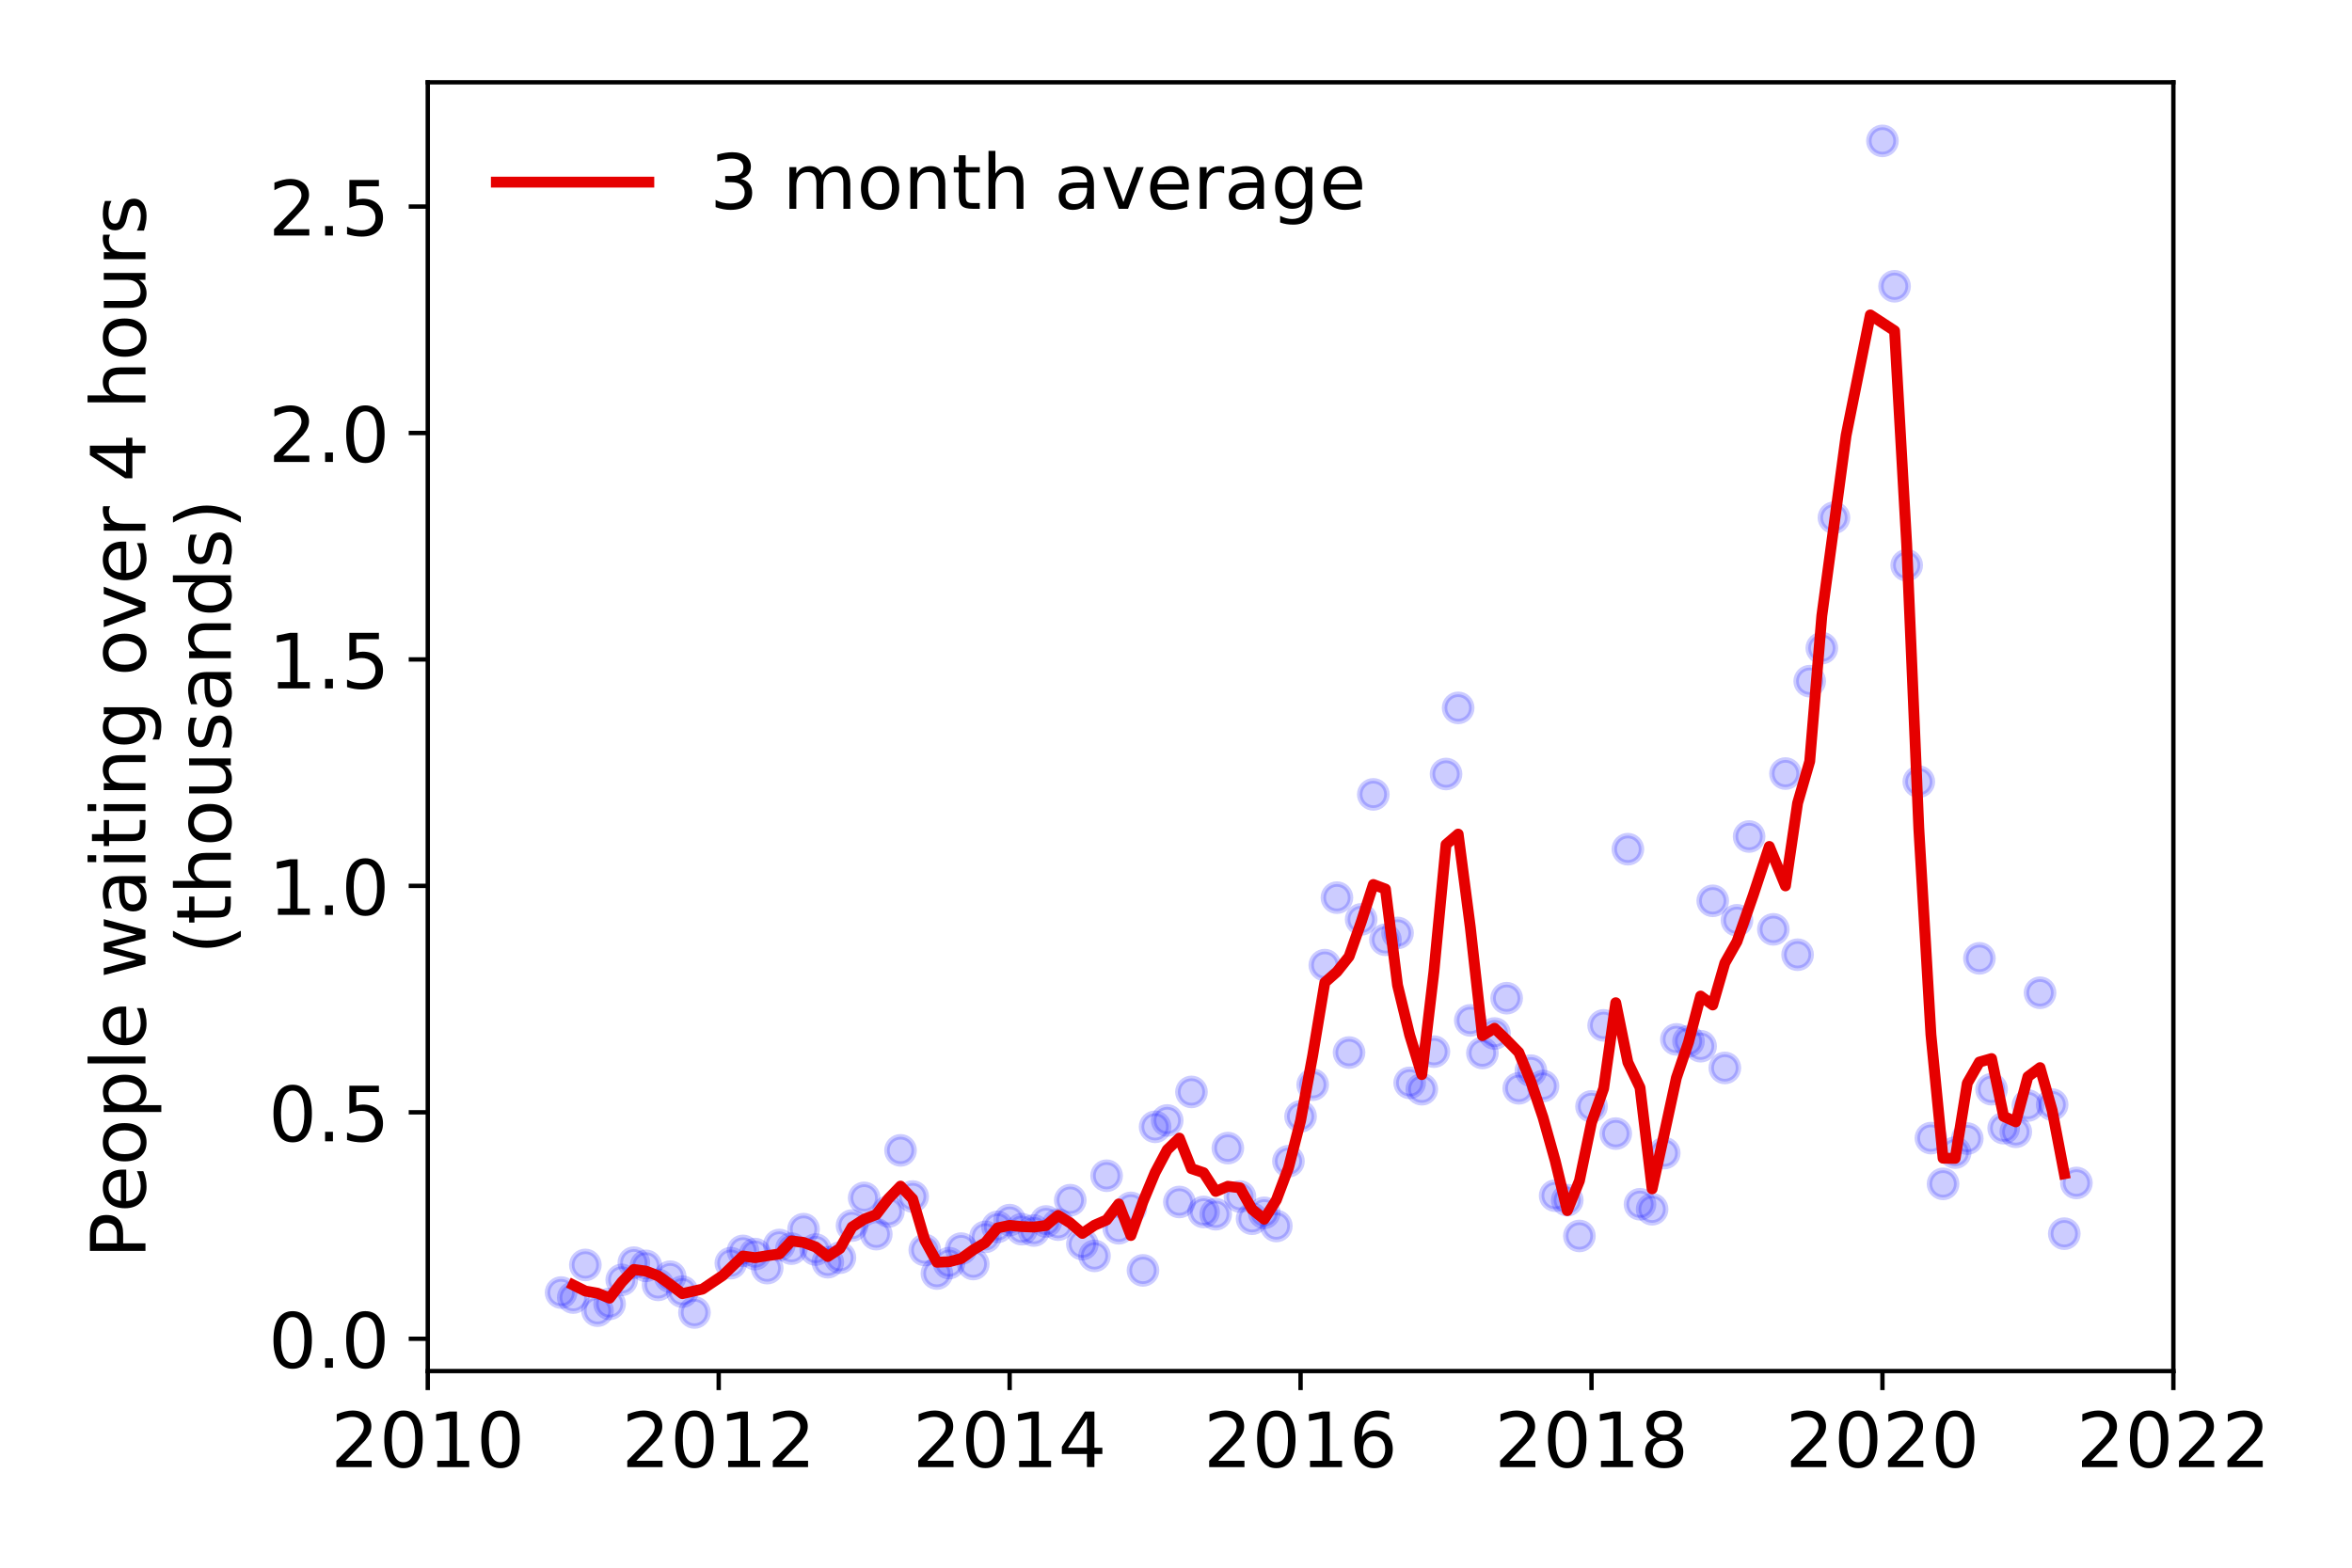 <?xml version="1.0" encoding="utf-8" standalone="no"?>
<!DOCTYPE svg PUBLIC "-//W3C//DTD SVG 1.1//EN"
  "http://www.w3.org/Graphics/SVG/1.1/DTD/svg11.dtd">
<!-- Created with matplotlib (https://matplotlib.org/) -->
<svg height="288pt" version="1.1" viewBox="0 0 432 288" width="432pt" xmlns="http://www.w3.org/2000/svg" xmlns:xlink="http://www.w3.org/1999/xlink">
 <defs>
  <style type="text/css">
*{stroke-linecap:butt;stroke-linejoin:round;}
  </style>
 </defs>
 <g id="figure_1">
  <g id="patch_1">
   <path d="M 0 288 
L 432 288 
L 432 0 
L 0 0 
z
" style="fill:#ffffff;"/>
  </g>
  <g id="axes_1">
   <g id="patch_2">
    <path d="M 78.57 251.88 
L 399.192 251.88 
L 399.192 15.12 
L 78.57 15.12 
z
" style="fill:#ffffff;"/>
   </g>
   <g id="matplotlib.axis_1">
    <g id="xtick_1">
     <g id="line2d_1">
      <defs>
       <path d="M 0 0 
L 0 3.5 
" id="m4fd2f12ed4" style="stroke:#000000;stroke-width:0.8;"/>
      </defs>
      <g>
       <use style="stroke:#000000;stroke-width:0.8;" x="78.57" xlink:href="#m4fd2f12ed4" y="251.88"/>
      </g>
     </g>
     <g id="text_1">
      <!-- 2010 -->
      <defs>
       <path d="M 19.188 8.297 
L 53.609 8.297 
L 53.609 0 
L 7.328 0 
L 7.328 8.297 
Q 12.938 14.109 22.625 23.891 
Q 32.328 33.688 34.812 36.531 
Q 39.547 41.844 41.422 45.531 
Q 43.312 49.219 43.312 52.781 
Q 43.312 58.594 39.234 62.25 
Q 35.156 65.922 28.609 65.922 
Q 23.969 65.922 18.812 64.312 
Q 13.672 62.703 7.812 59.422 
L 7.812 69.391 
Q 13.766 71.781 18.938 73 
Q 24.125 74.219 28.422 74.219 
Q 39.75 74.219 46.484 68.547 
Q 53.219 62.891 53.219 53.422 
Q 53.219 48.922 51.531 44.891 
Q 49.859 40.875 45.406 35.406 
Q 44.188 33.984 37.641 27.219 
Q 31.109 20.453 19.188 8.297 
z
" id="DejaVuSans-50"/>
       <path d="M 31.781 66.406 
Q 24.172 66.406 20.328 58.906 
Q 16.5 51.422 16.5 36.375 
Q 16.5 21.391 20.328 13.891 
Q 24.172 6.391 31.781 6.391 
Q 39.453 6.391 43.281 13.891 
Q 47.125 21.391 47.125 36.375 
Q 47.125 51.422 43.281 58.906 
Q 39.453 66.406 31.781 66.406 
z
M 31.781 74.219 
Q 44.047 74.219 50.516 64.516 
Q 56.984 54.828 56.984 36.375 
Q 56.984 17.969 50.516 8.266 
Q 44.047 -1.422 31.781 -1.422 
Q 19.531 -1.422 13.062 8.266 
Q 6.594 17.969 6.594 36.375 
Q 6.594 54.828 13.062 64.516 
Q 19.531 74.219 31.781 74.219 
z
" id="DejaVuSans-48"/>
       <path d="M 12.406 8.297 
L 28.516 8.297 
L 28.516 63.922 
L 10.984 60.406 
L 10.984 69.391 
L 28.422 72.906 
L 38.281 72.906 
L 38.281 8.297 
L 54.391 8.297 
L 54.391 0 
L 12.406 0 
z
" id="DejaVuSans-49"/>
      </defs>
      <g transform="translate(60.755 269.518)scale(0.14 -0.14)">
       <use xlink:href="#DejaVuSans-50"/>
       <use x="63.623" xlink:href="#DejaVuSans-48"/>
       <use x="127.246" xlink:href="#DejaVuSans-49"/>
       <use x="190.869" xlink:href="#DejaVuSans-48"/>
      </g>
     </g>
    </g>
    <g id="xtick_2">
     <g id="line2d_2">
      <g>
       <use style="stroke:#000000;stroke-width:0.8;" x="132.007" xlink:href="#m4fd2f12ed4" y="251.88"/>
      </g>
     </g>
     <g id="text_2">
      <!-- 2012 -->
      <g transform="translate(114.192 269.518)scale(0.14 -0.14)">
       <use xlink:href="#DejaVuSans-50"/>
       <use x="63.623" xlink:href="#DejaVuSans-48"/>
       <use x="127.246" xlink:href="#DejaVuSans-49"/>
       <use x="190.869" xlink:href="#DejaVuSans-50"/>
      </g>
     </g>
    </g>
    <g id="xtick_3">
     <g id="line2d_3">
      <g>
       <use style="stroke:#000000;stroke-width:0.8;" x="185.444" xlink:href="#m4fd2f12ed4" y="251.88"/>
      </g>
     </g>
     <g id="text_3">
      <!-- 2014 -->
      <defs>
       <path d="M 37.797 64.312 
L 12.891 25.391 
L 37.797 25.391 
z
M 35.203 72.906 
L 47.609 72.906 
L 47.609 25.391 
L 58.016 25.391 
L 58.016 17.188 
L 47.609 17.188 
L 47.609 0 
L 37.797 0 
L 37.797 17.188 
L 4.891 17.188 
L 4.891 26.703 
z
" id="DejaVuSans-52"/>
      </defs>
      <g transform="translate(167.629 269.518)scale(0.14 -0.14)">
       <use xlink:href="#DejaVuSans-50"/>
       <use x="63.623" xlink:href="#DejaVuSans-48"/>
       <use x="127.246" xlink:href="#DejaVuSans-49"/>
       <use x="190.869" xlink:href="#DejaVuSans-52"/>
      </g>
     </g>
    </g>
    <g id="xtick_4">
     <g id="line2d_4">
      <g>
       <use style="stroke:#000000;stroke-width:0.8;" x="238.881" xlink:href="#m4fd2f12ed4" y="251.88"/>
      </g>
     </g>
     <g id="text_4">
      <!-- 2016 -->
      <defs>
       <path d="M 33.016 40.375 
Q 26.375 40.375 22.484 35.828 
Q 18.609 31.297 18.609 23.391 
Q 18.609 15.531 22.484 10.953 
Q 26.375 6.391 33.016 6.391 
Q 39.656 6.391 43.531 10.953 
Q 47.406 15.531 47.406 23.391 
Q 47.406 31.297 43.531 35.828 
Q 39.656 40.375 33.016 40.375 
z
M 52.594 71.297 
L 52.594 62.312 
Q 48.875 64.062 45.094 64.984 
Q 41.312 65.922 37.594 65.922 
Q 27.828 65.922 22.672 59.328 
Q 17.531 52.734 16.797 39.406 
Q 19.672 43.656 24.016 45.922 
Q 28.375 48.188 33.594 48.188 
Q 44.578 48.188 50.953 41.516 
Q 57.328 34.859 57.328 23.391 
Q 57.328 12.156 50.688 5.359 
Q 44.047 -1.422 33.016 -1.422 
Q 20.359 -1.422 13.672 8.266 
Q 6.984 17.969 6.984 36.375 
Q 6.984 53.656 15.188 63.938 
Q 23.391 74.219 37.203 74.219 
Q 40.922 74.219 44.703 73.484 
Q 48.484 72.75 52.594 71.297 
z
" id="DejaVuSans-54"/>
      </defs>
      <g transform="translate(221.066 269.518)scale(0.14 -0.14)">
       <use xlink:href="#DejaVuSans-50"/>
       <use x="63.623" xlink:href="#DejaVuSans-48"/>
       <use x="127.246" xlink:href="#DejaVuSans-49"/>
       <use x="190.869" xlink:href="#DejaVuSans-54"/>
      </g>
     </g>
    </g>
    <g id="xtick_5">
     <g id="line2d_5">
      <g>
       <use style="stroke:#000000;stroke-width:0.8;" x="292.318" xlink:href="#m4fd2f12ed4" y="251.88"/>
      </g>
     </g>
     <g id="text_5">
      <!-- 2018 -->
      <defs>
       <path d="M 31.781 34.625 
Q 24.75 34.625 20.719 30.859 
Q 16.703 27.094 16.703 20.516 
Q 16.703 13.922 20.719 10.156 
Q 24.75 6.391 31.781 6.391 
Q 38.812 6.391 42.859 10.172 
Q 46.922 13.969 46.922 20.516 
Q 46.922 27.094 42.891 30.859 
Q 38.875 34.625 31.781 34.625 
z
M 21.922 38.812 
Q 15.578 40.375 12.031 44.719 
Q 8.5 49.078 8.5 55.328 
Q 8.5 64.062 14.719 69.141 
Q 20.953 74.219 31.781 74.219 
Q 42.672 74.219 48.875 69.141 
Q 55.078 64.062 55.078 55.328 
Q 55.078 49.078 51.531 44.719 
Q 48 40.375 41.703 38.812 
Q 48.828 37.156 52.797 32.312 
Q 56.781 27.484 56.781 20.516 
Q 56.781 9.906 50.312 4.234 
Q 43.844 -1.422 31.781 -1.422 
Q 19.734 -1.422 13.25 4.234 
Q 6.781 9.906 6.781 20.516 
Q 6.781 27.484 10.781 32.312 
Q 14.797 37.156 21.922 38.812 
z
M 18.312 54.391 
Q 18.312 48.734 21.844 45.562 
Q 25.391 42.391 31.781 42.391 
Q 38.141 42.391 41.719 45.562 
Q 45.312 48.734 45.312 54.391 
Q 45.312 60.062 41.719 63.234 
Q 38.141 66.406 31.781 66.406 
Q 25.391 66.406 21.844 63.234 
Q 18.312 60.062 18.312 54.391 
z
" id="DejaVuSans-56"/>
      </defs>
      <g transform="translate(274.503 269.518)scale(0.14 -0.14)">
       <use xlink:href="#DejaVuSans-50"/>
       <use x="63.623" xlink:href="#DejaVuSans-48"/>
       <use x="127.246" xlink:href="#DejaVuSans-49"/>
       <use x="190.869" xlink:href="#DejaVuSans-56"/>
      </g>
     </g>
    </g>
    <g id="xtick_6">
     <g id="line2d_6">
      <g>
       <use style="stroke:#000000;stroke-width:0.8;" x="345.755" xlink:href="#m4fd2f12ed4" y="251.88"/>
      </g>
     </g>
     <g id="text_6">
      <!-- 2020 -->
      <g transform="translate(327.94 269.518)scale(0.14 -0.14)">
       <use xlink:href="#DejaVuSans-50"/>
       <use x="63.623" xlink:href="#DejaVuSans-48"/>
       <use x="127.246" xlink:href="#DejaVuSans-50"/>
       <use x="190.869" xlink:href="#DejaVuSans-48"/>
      </g>
     </g>
    </g>
    <g id="xtick_7">
     <g id="line2d_7">
      <g>
       <use style="stroke:#000000;stroke-width:0.8;" x="399.192" xlink:href="#m4fd2f12ed4" y="251.88"/>
      </g>
     </g>
     <g id="text_7">
      <!-- 2022 -->
      <g transform="translate(381.377 269.518)scale(0.14 -0.14)">
       <use xlink:href="#DejaVuSans-50"/>
       <use x="63.623" xlink:href="#DejaVuSans-48"/>
       <use x="127.246" xlink:href="#DejaVuSans-50"/>
       <use x="190.869" xlink:href="#DejaVuSans-50"/>
      </g>
     </g>
    </g>
   </g>
   <g id="matplotlib.axis_2">
    <g id="ytick_1">
     <g id="line2d_8">
      <defs>
       <path d="M 0 0 
L -3.5 0 
" id="m2813969e38" style="stroke:#000000;stroke-width:0.8;"/>
      </defs>
      <g>
       <use style="stroke:#000000;stroke-width:0.8;" x="78.57" xlink:href="#m2813969e38" y="245.944"/>
      </g>
     </g>
     <g id="text_8">
      <!-- 0.0 -->
      <defs>
       <path d="M 10.688 12.406 
L 21 12.406 
L 21 0 
L 10.688 0 
z
" id="DejaVuSans-46"/>
      </defs>
      <g transform="translate(49.306 251.263)scale(0.14 -0.14)">
       <use xlink:href="#DejaVuSans-48"/>
       <use x="63.623" xlink:href="#DejaVuSans-46"/>
       <use x="95.41" xlink:href="#DejaVuSans-48"/>
      </g>
     </g>
    </g>
    <g id="ytick_2">
     <g id="line2d_9">
      <g>
       <use style="stroke:#000000;stroke-width:0.8;" x="78.57" xlink:href="#m2813969e38" y="204.344"/>
      </g>
     </g>
     <g id="text_9">
      <!-- 0.5 -->
      <defs>
       <path d="M 10.797 72.906 
L 49.516 72.906 
L 49.516 64.594 
L 19.828 64.594 
L 19.828 46.734 
Q 21.969 47.469 24.109 47.828 
Q 26.266 48.188 28.422 48.188 
Q 40.625 48.188 47.75 41.5 
Q 54.891 34.812 54.891 23.391 
Q 54.891 11.625 47.562 5.094 
Q 40.234 -1.422 26.906 -1.422 
Q 22.312 -1.422 17.547 -0.641 
Q 12.797 0.141 7.719 1.703 
L 7.719 11.625 
Q 12.109 9.234 16.797 8.062 
Q 21.484 6.891 26.703 6.891 
Q 35.156 6.891 40.078 11.328 
Q 45.016 15.766 45.016 23.391 
Q 45.016 31 40.078 35.438 
Q 35.156 39.891 26.703 39.891 
Q 22.75 39.891 18.812 39.016 
Q 14.891 38.141 10.797 36.281 
z
" id="DejaVuSans-53"/>
      </defs>
      <g transform="translate(49.306 209.663)scale(0.14 -0.14)">
       <use xlink:href="#DejaVuSans-48"/>
       <use x="63.623" xlink:href="#DejaVuSans-46"/>
       <use x="95.41" xlink:href="#DejaVuSans-53"/>
      </g>
     </g>
    </g>
    <g id="ytick_3">
     <g id="line2d_10">
      <g>
       <use style="stroke:#000000;stroke-width:0.8;" x="78.57" xlink:href="#m2813969e38" y="162.745"/>
      </g>
     </g>
     <g id="text_10">
      <!-- 1.0 -->
      <g transform="translate(49.306 168.063)scale(0.14 -0.14)">
       <use xlink:href="#DejaVuSans-49"/>
       <use x="63.623" xlink:href="#DejaVuSans-46"/>
       <use x="95.41" xlink:href="#DejaVuSans-48"/>
      </g>
     </g>
    </g>
    <g id="ytick_4">
     <g id="line2d_11">
      <g>
       <use style="stroke:#000000;stroke-width:0.8;" x="78.57" xlink:href="#m2813969e38" y="121.145"/>
      </g>
     </g>
     <g id="text_11">
      <!-- 1.5 -->
      <g transform="translate(49.306 126.464)scale(0.14 -0.14)">
       <use xlink:href="#DejaVuSans-49"/>
       <use x="63.623" xlink:href="#DejaVuSans-46"/>
       <use x="95.41" xlink:href="#DejaVuSans-53"/>
      </g>
     </g>
    </g>
    <g id="ytick_5">
     <g id="line2d_12">
      <g>
       <use style="stroke:#000000;stroke-width:0.8;" x="78.57" xlink:href="#m2813969e38" y="79.545"/>
      </g>
     </g>
     <g id="text_12">
      <!-- 2.0 -->
      <g transform="translate(49.306 84.864)scale(0.14 -0.14)">
       <use xlink:href="#DejaVuSans-50"/>
       <use x="63.623" xlink:href="#DejaVuSans-46"/>
       <use x="95.41" xlink:href="#DejaVuSans-48"/>
      </g>
     </g>
    </g>
    <g id="ytick_6">
     <g id="line2d_13">
      <g>
       <use style="stroke:#000000;stroke-width:0.8;" x="78.57" xlink:href="#m2813969e38" y="37.946"/>
      </g>
     </g>
     <g id="text_13">
      <!-- 2.5 -->
      <g transform="translate(49.306 43.265)scale(0.14 -0.14)">
       <use xlink:href="#DejaVuSans-50"/>
       <use x="63.623" xlink:href="#DejaVuSans-46"/>
       <use x="95.41" xlink:href="#DejaVuSans-53"/>
      </g>
     </g>
    </g>
    <g id="text_14">
     <!-- People waiting over 4 hours -->
     <defs>
      <path d="M 19.672 64.797 
L 19.672 37.406 
L 32.078 37.406 
Q 38.969 37.406 42.719 40.969 
Q 46.484 44.531 46.484 51.125 
Q 46.484 57.672 42.719 61.234 
Q 38.969 64.797 32.078 64.797 
z
M 9.812 72.906 
L 32.078 72.906 
Q 44.344 72.906 50.609 67.359 
Q 56.891 61.812 56.891 51.125 
Q 56.891 40.328 50.609 34.812 
Q 44.344 29.297 32.078 29.297 
L 19.672 29.297 
L 19.672 0 
L 9.812 0 
z
" id="DejaVuSans-80"/>
      <path d="M 56.203 29.594 
L 56.203 25.203 
L 14.891 25.203 
Q 15.484 15.922 20.484 11.062 
Q 25.484 6.203 34.422 6.203 
Q 39.594 6.203 44.453 7.469 
Q 49.312 8.734 54.109 11.281 
L 54.109 2.781 
Q 49.266 0.734 44.188 -0.344 
Q 39.109 -1.422 33.891 -1.422 
Q 20.797 -1.422 13.156 6.188 
Q 5.516 13.812 5.516 26.812 
Q 5.516 40.234 12.766 48.109 
Q 20.016 56 32.328 56 
Q 43.359 56 49.781 48.891 
Q 56.203 41.797 56.203 29.594 
z
M 47.219 32.234 
Q 47.125 39.594 43.094 43.984 
Q 39.062 48.391 32.422 48.391 
Q 24.906 48.391 20.391 44.141 
Q 15.875 39.891 15.188 32.172 
z
" id="DejaVuSans-101"/>
      <path d="M 30.609 48.391 
Q 23.391 48.391 19.188 42.75 
Q 14.984 37.109 14.984 27.297 
Q 14.984 17.484 19.156 11.844 
Q 23.344 6.203 30.609 6.203 
Q 37.797 6.203 41.984 11.859 
Q 46.188 17.531 46.188 27.297 
Q 46.188 37.016 41.984 42.703 
Q 37.797 48.391 30.609 48.391 
z
M 30.609 56 
Q 42.328 56 49.016 48.375 
Q 55.719 40.766 55.719 27.297 
Q 55.719 13.875 49.016 6.219 
Q 42.328 -1.422 30.609 -1.422 
Q 18.844 -1.422 12.172 6.219 
Q 5.516 13.875 5.516 27.297 
Q 5.516 40.766 12.172 48.375 
Q 18.844 56 30.609 56 
z
" id="DejaVuSans-111"/>
      <path d="M 18.109 8.203 
L 18.109 -20.797 
L 9.078 -20.797 
L 9.078 54.688 
L 18.109 54.688 
L 18.109 46.391 
Q 20.953 51.266 25.266 53.625 
Q 29.594 56 35.594 56 
Q 45.562 56 51.781 48.094 
Q 58.016 40.188 58.016 27.297 
Q 58.016 14.406 51.781 6.484 
Q 45.562 -1.422 35.594 -1.422 
Q 29.594 -1.422 25.266 0.953 
Q 20.953 3.328 18.109 8.203 
z
M 48.688 27.297 
Q 48.688 37.203 44.609 42.844 
Q 40.531 48.484 33.406 48.484 
Q 26.266 48.484 22.188 42.844 
Q 18.109 37.203 18.109 27.297 
Q 18.109 17.391 22.188 11.75 
Q 26.266 6.109 33.406 6.109 
Q 40.531 6.109 44.609 11.75 
Q 48.688 17.391 48.688 27.297 
z
" id="DejaVuSans-112"/>
      <path d="M 9.422 75.984 
L 18.406 75.984 
L 18.406 0 
L 9.422 0 
z
" id="DejaVuSans-108"/>
      <path id="DejaVuSans-32"/>
      <path d="M 4.203 54.688 
L 13.188 54.688 
L 24.422 12.016 
L 35.594 54.688 
L 46.188 54.688 
L 57.422 12.016 
L 68.609 54.688 
L 77.594 54.688 
L 63.281 0 
L 52.688 0 
L 40.922 44.828 
L 29.109 0 
L 18.5 0 
z
" id="DejaVuSans-119"/>
      <path d="M 34.281 27.484 
Q 23.391 27.484 19.188 25 
Q 14.984 22.516 14.984 16.5 
Q 14.984 11.719 18.141 8.906 
Q 21.297 6.109 26.703 6.109 
Q 34.188 6.109 38.703 11.406 
Q 43.219 16.703 43.219 25.484 
L 43.219 27.484 
z
M 52.203 31.203 
L 52.203 0 
L 43.219 0 
L 43.219 8.297 
Q 40.141 3.328 35.547 0.953 
Q 30.953 -1.422 24.312 -1.422 
Q 15.922 -1.422 10.953 3.297 
Q 6 8.016 6 15.922 
Q 6 25.141 12.172 29.828 
Q 18.359 34.516 30.609 34.516 
L 43.219 34.516 
L 43.219 35.406 
Q 43.219 41.609 39.141 45 
Q 35.062 48.391 27.688 48.391 
Q 23 48.391 18.547 47.266 
Q 14.109 46.141 10.016 43.891 
L 10.016 52.203 
Q 14.938 54.109 19.578 55.047 
Q 24.219 56 28.609 56 
Q 40.484 56 46.344 49.844 
Q 52.203 43.703 52.203 31.203 
z
" id="DejaVuSans-97"/>
      <path d="M 9.422 54.688 
L 18.406 54.688 
L 18.406 0 
L 9.422 0 
z
M 9.422 75.984 
L 18.406 75.984 
L 18.406 64.594 
L 9.422 64.594 
z
" id="DejaVuSans-105"/>
      <path d="M 18.312 70.219 
L 18.312 54.688 
L 36.812 54.688 
L 36.812 47.703 
L 18.312 47.703 
L 18.312 18.016 
Q 18.312 11.328 20.141 9.422 
Q 21.969 7.516 27.594 7.516 
L 36.812 7.516 
L 36.812 0 
L 27.594 0 
Q 17.188 0 13.234 3.875 
Q 9.281 7.766 9.281 18.016 
L 9.281 47.703 
L 2.688 47.703 
L 2.688 54.688 
L 9.281 54.688 
L 9.281 70.219 
z
" id="DejaVuSans-116"/>
      <path d="M 54.891 33.016 
L 54.891 0 
L 45.906 0 
L 45.906 32.719 
Q 45.906 40.484 42.875 44.328 
Q 39.844 48.188 33.797 48.188 
Q 26.516 48.188 22.312 43.547 
Q 18.109 38.922 18.109 30.906 
L 18.109 0 
L 9.078 0 
L 9.078 54.688 
L 18.109 54.688 
L 18.109 46.188 
Q 21.344 51.125 25.703 53.562 
Q 30.078 56 35.797 56 
Q 45.219 56 50.047 50.172 
Q 54.891 44.344 54.891 33.016 
z
" id="DejaVuSans-110"/>
      <path d="M 45.406 27.984 
Q 45.406 37.75 41.375 43.109 
Q 37.359 48.484 30.078 48.484 
Q 22.859 48.484 18.828 43.109 
Q 14.797 37.75 14.797 27.984 
Q 14.797 18.266 18.828 12.891 
Q 22.859 7.516 30.078 7.516 
Q 37.359 7.516 41.375 12.891 
Q 45.406 18.266 45.406 27.984 
z
M 54.391 6.781 
Q 54.391 -7.172 48.188 -13.984 
Q 42 -20.797 29.203 -20.797 
Q 24.469 -20.797 20.266 -20.094 
Q 16.062 -19.391 12.109 -17.922 
L 12.109 -9.188 
Q 16.062 -11.328 19.922 -12.344 
Q 23.781 -13.375 27.781 -13.375 
Q 36.625 -13.375 41.016 -8.766 
Q 45.406 -4.156 45.406 5.172 
L 45.406 9.625 
Q 42.625 4.781 38.281 2.391 
Q 33.938 0 27.875 0 
Q 17.828 0 11.672 7.656 
Q 5.516 15.328 5.516 27.984 
Q 5.516 40.672 11.672 48.328 
Q 17.828 56 27.875 56 
Q 33.938 56 38.281 53.609 
Q 42.625 51.219 45.406 46.391 
L 45.406 54.688 
L 54.391 54.688 
z
" id="DejaVuSans-103"/>
      <path d="M 2.984 54.688 
L 12.5 54.688 
L 29.594 8.797 
L 46.688 54.688 
L 56.203 54.688 
L 35.688 0 
L 23.484 0 
z
" id="DejaVuSans-118"/>
      <path d="M 41.109 46.297 
Q 39.594 47.172 37.812 47.578 
Q 36.031 48 33.891 48 
Q 26.266 48 22.188 43.047 
Q 18.109 38.094 18.109 28.812 
L 18.109 0 
L 9.078 0 
L 9.078 54.688 
L 18.109 54.688 
L 18.109 46.188 
Q 20.953 51.172 25.484 53.578 
Q 30.031 56 36.531 56 
Q 37.453 56 38.578 55.875 
Q 39.703 55.766 41.062 55.516 
z
" id="DejaVuSans-114"/>
      <path d="M 54.891 33.016 
L 54.891 0 
L 45.906 0 
L 45.906 32.719 
Q 45.906 40.484 42.875 44.328 
Q 39.844 48.188 33.797 48.188 
Q 26.516 48.188 22.312 43.547 
Q 18.109 38.922 18.109 30.906 
L 18.109 0 
L 9.078 0 
L 9.078 75.984 
L 18.109 75.984 
L 18.109 46.188 
Q 21.344 51.125 25.703 53.562 
Q 30.078 56 35.797 56 
Q 45.219 56 50.047 50.172 
Q 54.891 44.344 54.891 33.016 
z
" id="DejaVuSans-104"/>
      <path d="M 8.5 21.578 
L 8.5 54.688 
L 17.484 54.688 
L 17.484 21.922 
Q 17.484 14.156 20.5 10.266 
Q 23.531 6.391 29.594 6.391 
Q 36.859 6.391 41.078 11.031 
Q 45.312 15.672 45.312 23.688 
L 45.312 54.688 
L 54.297 54.688 
L 54.297 0 
L 45.312 0 
L 45.312 8.406 
Q 42.047 3.422 37.719 1 
Q 33.406 -1.422 27.688 -1.422 
Q 18.266 -1.422 13.375 4.438 
Q 8.5 10.297 8.5 21.578 
z
M 31.109 56 
z
" id="DejaVuSans-117"/>
      <path d="M 44.281 53.078 
L 44.281 44.578 
Q 40.484 46.531 36.375 47.5 
Q 32.281 48.484 27.875 48.484 
Q 21.188 48.484 17.844 46.438 
Q 14.5 44.391 14.5 40.281 
Q 14.5 37.156 16.891 35.375 
Q 19.281 33.594 26.516 31.984 
L 29.594 31.297 
Q 39.156 29.25 43.188 25.516 
Q 47.219 21.781 47.219 15.094 
Q 47.219 7.469 41.188 3.016 
Q 35.156 -1.422 24.609 -1.422 
Q 20.219 -1.422 15.453 -0.562 
Q 10.688 0.297 5.422 2 
L 5.422 11.281 
Q 10.406 8.688 15.234 7.391 
Q 20.062 6.109 24.812 6.109 
Q 31.156 6.109 34.562 8.281 
Q 37.984 10.453 37.984 14.406 
Q 37.984 18.062 35.516 20.016 
Q 33.062 21.969 24.703 23.781 
L 21.578 24.516 
Q 13.234 26.266 9.516 29.906 
Q 5.812 33.547 5.812 39.891 
Q 5.812 47.609 11.281 51.797 
Q 16.75 56 26.812 56 
Q 31.781 56 36.172 55.266 
Q 40.578 54.547 44.281 53.078 
z
" id="DejaVuSans-115"/>
     </defs>
     <g transform="translate(26.717 231.175)rotate(-90)scale(0.14 -0.14)">
      <use xlink:href="#DejaVuSans-80"/>
      <use x="60.256" xlink:href="#DejaVuSans-101"/>
      <use x="121.779" xlink:href="#DejaVuSans-111"/>
      <use x="182.961" xlink:href="#DejaVuSans-112"/>
      <use x="246.438" xlink:href="#DejaVuSans-108"/>
      <use x="274.221" xlink:href="#DejaVuSans-101"/>
      <use x="335.744" xlink:href="#DejaVuSans-32"/>
      <use x="367.531" xlink:href="#DejaVuSans-119"/>
      <use x="449.318" xlink:href="#DejaVuSans-97"/>
      <use x="510.598" xlink:href="#DejaVuSans-105"/>
      <use x="538.381" xlink:href="#DejaVuSans-116"/>
      <use x="577.59" xlink:href="#DejaVuSans-105"/>
      <use x="605.373" xlink:href="#DejaVuSans-110"/>
      <use x="668.752" xlink:href="#DejaVuSans-103"/>
      <use x="732.229" xlink:href="#DejaVuSans-32"/>
      <use x="764.016" xlink:href="#DejaVuSans-111"/>
      <use x="825.197" xlink:href="#DejaVuSans-118"/>
      <use x="884.377" xlink:href="#DejaVuSans-101"/>
      <use x="945.9" xlink:href="#DejaVuSans-114"/>
      <use x="987.014" xlink:href="#DejaVuSans-32"/>
      <use x="1018.801" xlink:href="#DejaVuSans-52"/>
      <use x="1082.424" xlink:href="#DejaVuSans-32"/>
      <use x="1114.211" xlink:href="#DejaVuSans-104"/>
      <use x="1177.59" xlink:href="#DejaVuSans-111"/>
      <use x="1238.771" xlink:href="#DejaVuSans-117"/>
      <use x="1302.15" xlink:href="#DejaVuSans-114"/>
      <use x="1343.264" xlink:href="#DejaVuSans-115"/>
     </g>
     <!-- (thousands) -->
     <defs>
      <path d="M 31 75.875 
Q 24.469 64.656 21.281 53.656 
Q 18.109 42.672 18.109 31.391 
Q 18.109 20.125 21.312 9.062 
Q 24.516 -2 31 -13.188 
L 23.188 -13.188 
Q 15.875 -1.703 12.234 9.375 
Q 8.594 20.453 8.594 31.391 
Q 8.594 42.281 12.203 53.312 
Q 15.828 64.359 23.188 75.875 
z
" id="DejaVuSans-40"/>
      <path d="M 45.406 46.391 
L 45.406 75.984 
L 54.391 75.984 
L 54.391 0 
L 45.406 0 
L 45.406 8.203 
Q 42.578 3.328 38.25 0.953 
Q 33.938 -1.422 27.875 -1.422 
Q 17.969 -1.422 11.734 6.484 
Q 5.516 14.406 5.516 27.297 
Q 5.516 40.188 11.734 48.094 
Q 17.969 56 27.875 56 
Q 33.938 56 38.25 53.625 
Q 42.578 51.266 45.406 46.391 
z
M 14.797 27.297 
Q 14.797 17.391 18.875 11.75 
Q 22.953 6.109 30.078 6.109 
Q 37.203 6.109 41.297 11.75 
Q 45.406 17.391 45.406 27.297 
Q 45.406 37.203 41.297 42.844 
Q 37.203 48.484 30.078 48.484 
Q 22.953 48.484 18.875 42.844 
Q 14.797 37.203 14.797 27.297 
z
" id="DejaVuSans-100"/>
      <path d="M 8.016 75.875 
L 15.828 75.875 
Q 23.141 64.359 26.781 53.312 
Q 30.422 42.281 30.422 31.391 
Q 30.422 20.453 26.781 9.375 
Q 23.141 -1.703 15.828 -13.188 
L 8.016 -13.188 
Q 14.5 -2 17.703 9.062 
Q 20.906 20.125 20.906 31.391 
Q 20.906 42.672 17.703 53.656 
Q 14.5 64.656 8.016 75.875 
z
" id="DejaVuSans-41"/>
     </defs>
     <g transform="translate(42.394 175.325)rotate(-90)scale(0.14 -0.14)">
      <use xlink:href="#DejaVuSans-40"/>
      <use x="39.014" xlink:href="#DejaVuSans-116"/>
      <use x="78.223" xlink:href="#DejaVuSans-104"/>
      <use x="141.602" xlink:href="#DejaVuSans-111"/>
      <use x="202.783" xlink:href="#DejaVuSans-117"/>
      <use x="266.162" xlink:href="#DejaVuSans-115"/>
      <use x="318.262" xlink:href="#DejaVuSans-97"/>
      <use x="379.541" xlink:href="#DejaVuSans-110"/>
      <use x="442.92" xlink:href="#DejaVuSans-100"/>
      <use x="506.396" xlink:href="#DejaVuSans-115"/>
      <use x="558.496" xlink:href="#DejaVuSans-41"/>
     </g>
    </g>
   </g>
   <g id="line2d_14">
    <defs>
     <path d="M 0 2.5 
C 0.663 2.5 1.299 2.237 1.768 1.768 
C 2.237 1.299 2.5 0.663 2.5 0 
C 2.5 -0.663 2.237 -1.299 1.768 -1.768 
C 1.299 -2.237 0.663 -2.5 0 -2.5 
C -0.663 -2.5 -1.299 -2.237 -1.768 -1.768 
C -2.237 -1.299 -2.5 -0.663 -2.5 0 
C -2.5 0.663 -2.237 1.299 -1.768 1.768 
C -1.299 2.237 -0.663 2.5 0 2.5 
z
" id="mc3a9454b53" style="stroke:#0000ff;stroke-opacity:0.2;"/>
    </defs>
    <g clip-path="url(#p876ef92c06)">
     <use style="fill:#0000ff;fill-opacity:0.2;stroke:#0000ff;stroke-opacity:0.2;" x="381.38" xlink:href="#mc3a9454b53" y="217.323"/>
     <use style="fill:#0000ff;fill-opacity:0.2;stroke:#0000ff;stroke-opacity:0.2;" x="379.154" xlink:href="#mc3a9454b53" y="226.642"/>
     <use style="fill:#0000ff;fill-opacity:0.2;stroke:#0000ff;stroke-opacity:0.2;" x="376.927" xlink:href="#mc3a9454b53" y="202.93"/>
     <use style="fill:#0000ff;fill-opacity:0.2;stroke:#0000ff;stroke-opacity:0.2;" x="374.701" xlink:href="#mc3a9454b53" y="182.38"/>
     <use style="fill:#0000ff;fill-opacity:0.2;stroke:#0000ff;stroke-opacity:0.2;" x="372.474" xlink:href="#mc3a9454b53" y="203.096"/>
     <use style="fill:#0000ff;fill-opacity:0.2;stroke:#0000ff;stroke-opacity:0.2;" x="370.247" xlink:href="#mc3a9454b53" y="207.922"/>
     <use style="fill:#0000ff;fill-opacity:0.2;stroke:#0000ff;stroke-opacity:0.2;" x="368.021" xlink:href="#mc3a9454b53" y="207.256"/>
     <use style="fill:#0000ff;fill-opacity:0.2;stroke:#0000ff;stroke-opacity:0.2;" x="365.794" xlink:href="#mc3a9454b53" y="200.101"/>
     <use style="fill:#0000ff;fill-opacity:0.2;stroke:#0000ff;stroke-opacity:0.2;" x="363.568" xlink:href="#mc3a9454b53" y="176.056"/>
     <use style="fill:#0000ff;fill-opacity:0.2;stroke:#0000ff;stroke-opacity:0.2;" x="361.341" xlink:href="#mc3a9454b53" y="209.17"/>
     <use style="fill:#0000ff;fill-opacity:0.2;stroke:#0000ff;stroke-opacity:0.2;" x="359.115" xlink:href="#mc3a9454b53" y="211.749"/>
     <use style="fill:#0000ff;fill-opacity:0.2;stroke:#0000ff;stroke-opacity:0.2;" x="356.888" xlink:href="#mc3a9454b53" y="217.49"/>
     <use style="fill:#0000ff;fill-opacity:0.2;stroke:#0000ff;stroke-opacity:0.2;" x="354.662" xlink:href="#mc3a9454b53" y="209.086"/>
     <use style="fill:#0000ff;fill-opacity:0.2;stroke:#0000ff;stroke-opacity:0.2;" x="352.435" xlink:href="#mc3a9454b53" y="143.609"/>
     <use style="fill:#0000ff;fill-opacity:0.2;stroke:#0000ff;stroke-opacity:0.2;" x="350.209" xlink:href="#mc3a9454b53" y="103.839"/>
     <use style="fill:#0000ff;fill-opacity:0.2;stroke:#0000ff;stroke-opacity:0.2;" x="347.982" xlink:href="#mc3a9454b53" y="52.589"/>
     <use style="fill:#0000ff;fill-opacity:0.2;stroke:#0000ff;stroke-opacity:0.2;" x="345.755" xlink:href="#mc3a9454b53" y="25.882"/>
     <use style="fill:#0000ff;fill-opacity:0.2;stroke:#0000ff;stroke-opacity:0.2;" x="336.849" xlink:href="#mc3a9454b53" y="95.104"/>
     <use style="fill:#0000ff;fill-opacity:0.2;stroke:#0000ff;stroke-opacity:0.2;" x="334.623" xlink:href="#mc3a9454b53" y="119.065"/>
     <use style="fill:#0000ff;fill-opacity:0.2;stroke:#0000ff;stroke-opacity:0.2;" x="332.396" xlink:href="#mc3a9454b53" y="125.138"/>
     <use style="fill:#0000ff;fill-opacity:0.2;stroke:#0000ff;stroke-opacity:0.2;" x="330.17" xlink:href="#mc3a9454b53" y="175.391"/>
     <use style="fill:#0000ff;fill-opacity:0.2;stroke:#0000ff;stroke-opacity:0.2;" x="327.943" xlink:href="#mc3a9454b53" y="142.111"/>
     <use style="fill:#0000ff;fill-opacity:0.2;stroke:#0000ff;stroke-opacity:0.2;" x="325.717" xlink:href="#mc3a9454b53" y="170.732"/>
     <use style="fill:#0000ff;fill-opacity:0.2;stroke:#0000ff;stroke-opacity:0.2;" x="321.263" xlink:href="#mc3a9454b53" y="153.676"/>
     <use style="fill:#0000ff;fill-opacity:0.2;stroke:#0000ff;stroke-opacity:0.2;" x="319.037" xlink:href="#mc3a9454b53" y="169.068"/>
     <use style="fill:#0000ff;fill-opacity:0.2;stroke:#0000ff;stroke-opacity:0.2;" x="316.81" xlink:href="#mc3a9454b53" y="196.191"/>
     <use style="fill:#0000ff;fill-opacity:0.2;stroke:#0000ff;stroke-opacity:0.2;" x="314.584" xlink:href="#mc3a9454b53" y="165.49"/>
     <use style="fill:#0000ff;fill-opacity:0.2;stroke:#0000ff;stroke-opacity:0.2;" x="312.357" xlink:href="#mc3a9454b53" y="192.197"/>
     <use style="fill:#0000ff;fill-opacity:0.2;stroke:#0000ff;stroke-opacity:0.2;" x="310.131" xlink:href="#mc3a9454b53" y="191.282"/>
     <use style="fill:#0000ff;fill-opacity:0.2;stroke:#0000ff;stroke-opacity:0.2;" x="307.904" xlink:href="#mc3a9454b53" y="190.949"/>
     <use style="fill:#0000ff;fill-opacity:0.2;stroke:#0000ff;stroke-opacity:0.2;" x="305.678" xlink:href="#mc3a9454b53" y="211.832"/>
     <use style="fill:#0000ff;fill-opacity:0.2;stroke:#0000ff;stroke-opacity:0.2;" x="303.451" xlink:href="#mc3a9454b53" y="222.149"/>
     <use style="fill:#0000ff;fill-opacity:0.2;stroke:#0000ff;stroke-opacity:0.2;" x="301.225" xlink:href="#mc3a9454b53" y="221.234"/>
     <use style="fill:#0000ff;fill-opacity:0.2;stroke:#0000ff;stroke-opacity:0.2;" x="298.998" xlink:href="#mc3a9454b53" y="156.005"/>
     <use style="fill:#0000ff;fill-opacity:0.2;stroke:#0000ff;stroke-opacity:0.2;" x="296.771" xlink:href="#mc3a9454b53" y="208.254"/>
     <use style="fill:#0000ff;fill-opacity:0.2;stroke:#0000ff;stroke-opacity:0.2;" x="294.545" xlink:href="#mc3a9454b53" y="188.37"/>
     <use style="fill:#0000ff;fill-opacity:0.2;stroke:#0000ff;stroke-opacity:0.2;" x="292.318" xlink:href="#mc3a9454b53" y="203.263"/>
     <use style="fill:#0000ff;fill-opacity:0.2;stroke:#0000ff;stroke-opacity:0.2;" x="290.092" xlink:href="#mc3a9454b53" y="227.058"/>
     <use style="fill:#0000ff;fill-opacity:0.2;stroke:#0000ff;stroke-opacity:0.2;" x="287.865" xlink:href="#mc3a9454b53" y="220.485"/>
     <use style="fill:#0000ff;fill-opacity:0.2;stroke:#0000ff;stroke-opacity:0.2;" x="285.639" xlink:href="#mc3a9454b53" y="219.653"/>
     <use style="fill:#0000ff;fill-opacity:0.2;stroke:#0000ff;stroke-opacity:0.2;" x="283.412" xlink:href="#mc3a9454b53" y="199.519"/>
     <use style="fill:#0000ff;fill-opacity:0.2;stroke:#0000ff;stroke-opacity:0.2;" x="281.186" xlink:href="#mc3a9454b53" y="196.69"/>
     <use style="fill:#0000ff;fill-opacity:0.2;stroke:#0000ff;stroke-opacity:0.2;" x="278.959" xlink:href="#mc3a9454b53" y="199.935"/>
     <use style="fill:#0000ff;fill-opacity:0.2;stroke:#0000ff;stroke-opacity:0.2;" x="276.733" xlink:href="#mc3a9454b53" y="183.378"/>
     <use style="fill:#0000ff;fill-opacity:0.2;stroke:#0000ff;stroke-opacity:0.2;" x="274.506" xlink:href="#mc3a9454b53" y="189.867"/>
     <use style="fill:#0000ff;fill-opacity:0.2;stroke:#0000ff;stroke-opacity:0.2;" x="272.279" xlink:href="#mc3a9454b53" y="193.445"/>
     <use style="fill:#0000ff;fill-opacity:0.2;stroke:#0000ff;stroke-opacity:0.2;" x="270.053" xlink:href="#mc3a9454b53" y="187.455"/>
     <use style="fill:#0000ff;fill-opacity:0.2;stroke:#0000ff;stroke-opacity:0.2;" x="267.826" xlink:href="#mc3a9454b53" y="130.047"/>
     <use style="fill:#0000ff;fill-opacity:0.2;stroke:#0000ff;stroke-opacity:0.2;" x="265.6" xlink:href="#mc3a9454b53" y="142.194"/>
     <use style="fill:#0000ff;fill-opacity:0.2;stroke:#0000ff;stroke-opacity:0.2;" x="263.373" xlink:href="#mc3a9454b53" y="193.195"/>
     <use style="fill:#0000ff;fill-opacity:0.2;stroke:#0000ff;stroke-opacity:0.2;" x="261.147" xlink:href="#mc3a9454b53" y="200.101"/>
     <use style="fill:#0000ff;fill-opacity:0.2;stroke:#0000ff;stroke-opacity:0.2;" x="258.92" xlink:href="#mc3a9454b53" y="198.936"/>
     <use style="fill:#0000ff;fill-opacity:0.2;stroke:#0000ff;stroke-opacity:0.2;" x="256.694" xlink:href="#mc3a9454b53" y="171.397"/>
     <use style="fill:#0000ff;fill-opacity:0.2;stroke:#0000ff;stroke-opacity:0.2;" x="254.467" xlink:href="#mc3a9454b53" y="172.645"/>
     <use style="fill:#0000ff;fill-opacity:0.2;stroke:#0000ff;stroke-opacity:0.2;" x="252.241" xlink:href="#mc3a9454b53" y="145.938"/>
     <use style="fill:#0000ff;fill-opacity:0.2;stroke:#0000ff;stroke-opacity:0.2;" x="250.014" xlink:href="#mc3a9454b53" y="168.901"/>
     <use style="fill:#0000ff;fill-opacity:0.2;stroke:#0000ff;stroke-opacity:0.2;" x="247.787" xlink:href="#mc3a9454b53" y="193.362"/>
     <use style="fill:#0000ff;fill-opacity:0.2;stroke:#0000ff;stroke-opacity:0.2;" x="245.561" xlink:href="#mc3a9454b53" y="164.908"/>
     <use style="fill:#0000ff;fill-opacity:0.2;stroke:#0000ff;stroke-opacity:0.2;" x="243.334" xlink:href="#mc3a9454b53" y="177.304"/>
     <use style="fill:#0000ff;fill-opacity:0.2;stroke:#0000ff;stroke-opacity:0.2;" x="241.108" xlink:href="#mc3a9454b53" y="199.269"/>
     <use style="fill:#0000ff;fill-opacity:0.2;stroke:#0000ff;stroke-opacity:0.2;" x="238.881" xlink:href="#mc3a9454b53" y="205.093"/>
     <use style="fill:#0000ff;fill-opacity:0.2;stroke:#0000ff;stroke-opacity:0.2;" x="236.655" xlink:href="#mc3a9454b53" y="213.33"/>
     <use style="fill:#0000ff;fill-opacity:0.2;stroke:#0000ff;stroke-opacity:0.2;" x="234.428" xlink:href="#mc3a9454b53" y="225.227"/>
     <use style="fill:#0000ff;fill-opacity:0.2;stroke:#0000ff;stroke-opacity:0.2;" x="232.202" xlink:href="#mc3a9454b53" y="222.814"/>
     <use style="fill:#0000ff;fill-opacity:0.2;stroke:#0000ff;stroke-opacity:0.2;" x="229.975" xlink:href="#mc3a9454b53" y="223.896"/>
     <use style="fill:#0000ff;fill-opacity:0.2;stroke:#0000ff;stroke-opacity:0.2;" x="227.749" xlink:href="#mc3a9454b53" y="219.819"/>
     <use style="fill:#0000ff;fill-opacity:0.2;stroke:#0000ff;stroke-opacity:0.2;" x="225.522" xlink:href="#mc3a9454b53" y="210.917"/>
     <use style="fill:#0000ff;fill-opacity:0.2;stroke:#0000ff;stroke-opacity:0.2;" x="223.295" xlink:href="#mc3a9454b53" y="223.064"/>
     <use style="fill:#0000ff;fill-opacity:0.2;stroke:#0000ff;stroke-opacity:0.2;" x="221.069" xlink:href="#mc3a9454b53" y="222.648"/>
     <use style="fill:#0000ff;fill-opacity:0.2;stroke:#0000ff;stroke-opacity:0.2;" x="218.842" xlink:href="#mc3a9454b53" y="200.6"/>
     <use style="fill:#0000ff;fill-opacity:0.2;stroke:#0000ff;stroke-opacity:0.2;" x="216.616" xlink:href="#mc3a9454b53" y="220.818"/>
     <use style="fill:#0000ff;fill-opacity:0.2;stroke:#0000ff;stroke-opacity:0.2;" x="214.389" xlink:href="#mc3a9454b53" y="205.842"/>
     <use style="fill:#0000ff;fill-opacity:0.2;stroke:#0000ff;stroke-opacity:0.2;" x="212.163" xlink:href="#mc3a9454b53" y="207.007"/>
     <use style="fill:#0000ff;fill-opacity:0.2;stroke:#0000ff;stroke-opacity:0.2;" x="209.936" xlink:href="#mc3a9454b53" y="233.381"/>
     <use style="fill:#0000ff;fill-opacity:0.2;stroke:#0000ff;stroke-opacity:0.2;" x="207.71" xlink:href="#mc3a9454b53" y="221.899"/>
     <use style="fill:#0000ff;fill-opacity:0.2;stroke:#0000ff;stroke-opacity:0.2;" x="205.483" xlink:href="#mc3a9454b53" y="225.643"/>
     <use style="fill:#0000ff;fill-opacity:0.2;stroke:#0000ff;stroke-opacity:0.2;" x="203.257" xlink:href="#mc3a9454b53" y="215.992"/>
     <use style="fill:#0000ff;fill-opacity:0.2;stroke:#0000ff;stroke-opacity:0.2;" x="201.03" xlink:href="#mc3a9454b53" y="230.718"/>
     <use style="fill:#0000ff;fill-opacity:0.2;stroke:#0000ff;stroke-opacity:0.2;" x="198.803" xlink:href="#mc3a9454b53" y="228.555"/>
     <use style="fill:#0000ff;fill-opacity:0.2;stroke:#0000ff;stroke-opacity:0.2;" x="196.577" xlink:href="#mc3a9454b53" y="220.485"/>
     <use style="fill:#0000ff;fill-opacity:0.2;stroke:#0000ff;stroke-opacity:0.2;" x="194.35" xlink:href="#mc3a9454b53" y="224.978"/>
     <use style="fill:#0000ff;fill-opacity:0.2;stroke:#0000ff;stroke-opacity:0.2;" x="192.124" xlink:href="#mc3a9454b53" y="224.395"/>
     <use style="fill:#0000ff;fill-opacity:0.2;stroke:#0000ff;stroke-opacity:0.2;" x="189.897" xlink:href="#mc3a9454b53" y="226.059"/>
     <use style="fill:#0000ff;fill-opacity:0.2;stroke:#0000ff;stroke-opacity:0.2;" x="187.671" xlink:href="#mc3a9454b53" y="225.81"/>
     <use style="fill:#0000ff;fill-opacity:0.2;stroke:#0000ff;stroke-opacity:0.2;" x="185.444" xlink:href="#mc3a9454b53" y="224.146"/>
     <use style="fill:#0000ff;fill-opacity:0.2;stroke:#0000ff;stroke-opacity:0.2;" x="183.218" xlink:href="#mc3a9454b53" y="225.394"/>
     <use style="fill:#0000ff;fill-opacity:0.2;stroke:#0000ff;stroke-opacity:0.2;" x="180.991" xlink:href="#mc3a9454b53" y="227.224"/>
     <use style="fill:#0000ff;fill-opacity:0.2;stroke:#0000ff;stroke-opacity:0.2;" x="178.765" xlink:href="#mc3a9454b53" y="232.216"/>
     <use style="fill:#0000ff;fill-opacity:0.2;stroke:#0000ff;stroke-opacity:0.2;" x="176.538" xlink:href="#mc3a9454b53" y="229.387"/>
     <use style="fill:#0000ff;fill-opacity:0.2;stroke:#0000ff;stroke-opacity:0.2;" x="174.311" xlink:href="#mc3a9454b53" y="232.049"/>
     <use style="fill:#0000ff;fill-opacity:0.2;stroke:#0000ff;stroke-opacity:0.2;" x="172.085" xlink:href="#mc3a9454b53" y="233.963"/>
     <use style="fill:#0000ff;fill-opacity:0.2;stroke:#0000ff;stroke-opacity:0.2;" x="169.858" xlink:href="#mc3a9454b53" y="229.637"/>
     <use style="fill:#0000ff;fill-opacity:0.2;stroke:#0000ff;stroke-opacity:0.2;" x="167.632" xlink:href="#mc3a9454b53" y="219.819"/>
     <use style="fill:#0000ff;fill-opacity:0.2;stroke:#0000ff;stroke-opacity:0.2;" x="165.405" xlink:href="#mc3a9454b53" y="211.333"/>
     <use style="fill:#0000ff;fill-opacity:0.2;stroke:#0000ff;stroke-opacity:0.2;" x="163.179" xlink:href="#mc3a9454b53" y="222.565"/>
     <use style="fill:#0000ff;fill-opacity:0.2;stroke:#0000ff;stroke-opacity:0.2;" x="160.952" xlink:href="#mc3a9454b53" y="226.725"/>
     <use style="fill:#0000ff;fill-opacity:0.2;stroke:#0000ff;stroke-opacity:0.2;" x="158.726" xlink:href="#mc3a9454b53" y="220.069"/>
     <use style="fill:#0000ff;fill-opacity:0.2;stroke:#0000ff;stroke-opacity:0.2;" x="156.499" xlink:href="#mc3a9454b53" y="225.144"/>
     <use style="fill:#0000ff;fill-opacity:0.2;stroke:#0000ff;stroke-opacity:0.2;" x="154.273" xlink:href="#mc3a9454b53" y="231.051"/>
     <use style="fill:#0000ff;fill-opacity:0.2;stroke:#0000ff;stroke-opacity:0.2;" x="152.046" xlink:href="#mc3a9454b53" y="231.883"/>
     <use style="fill:#0000ff;fill-opacity:0.2;stroke:#0000ff;stroke-opacity:0.2;" x="149.819" xlink:href="#mc3a9454b53" y="229.553"/>
     <use style="fill:#0000ff;fill-opacity:0.2;stroke:#0000ff;stroke-opacity:0.2;" x="147.593" xlink:href="#mc3a9454b53" y="225.81"/>
     <use style="fill:#0000ff;fill-opacity:0.2;stroke:#0000ff;stroke-opacity:0.2;" x="145.366" xlink:href="#mc3a9454b53" y="229.387"/>
     <use style="fill:#0000ff;fill-opacity:0.2;stroke:#0000ff;stroke-opacity:0.2;" x="143.14" xlink:href="#mc3a9454b53" y="228.721"/>
     <use style="fill:#0000ff;fill-opacity:0.2;stroke:#0000ff;stroke-opacity:0.2;" x="140.913" xlink:href="#mc3a9454b53" y="232.965"/>
     <use style="fill:#0000ff;fill-opacity:0.2;stroke:#0000ff;stroke-opacity:0.2;" x="138.687" xlink:href="#mc3a9454b53" y="230.385"/>
     <use style="fill:#0000ff;fill-opacity:0.2;stroke:#0000ff;stroke-opacity:0.2;" x="136.46" xlink:href="#mc3a9454b53" y="229.803"/>
     <use style="fill:#0000ff;fill-opacity:0.2;stroke:#0000ff;stroke-opacity:0.2;" x="134.234" xlink:href="#mc3a9454b53" y="232.049"/>
     <use style="fill:#0000ff;fill-opacity:0.2;stroke:#0000ff;stroke-opacity:0.2;" x="127.554" xlink:href="#mc3a9454b53" y="241.118"/>
     <use style="fill:#0000ff;fill-opacity:0.2;stroke:#0000ff;stroke-opacity:0.2;" x="125.327" xlink:href="#mc3a9454b53" y="237.291"/>
     <use style="fill:#0000ff;fill-opacity:0.2;stroke:#0000ff;stroke-opacity:0.2;" x="123.101" xlink:href="#mc3a9454b53" y="234.545"/>
     <use style="fill:#0000ff;fill-opacity:0.2;stroke:#0000ff;stroke-opacity:0.2;" x="120.874" xlink:href="#mc3a9454b53" y="236.043"/>
     <use style="fill:#0000ff;fill-opacity:0.2;stroke:#0000ff;stroke-opacity:0.2;" x="118.648" xlink:href="#mc3a9454b53" y="232.549"/>
     <use style="fill:#0000ff;fill-opacity:0.2;stroke:#0000ff;stroke-opacity:0.2;" x="116.421" xlink:href="#mc3a9454b53" y="231.966"/>
     <use style="fill:#0000ff;fill-opacity:0.2;stroke:#0000ff;stroke-opacity:0.2;" x="114.195" xlink:href="#mc3a9454b53" y="235.128"/>
     <use style="fill:#0000ff;fill-opacity:0.2;stroke:#0000ff;stroke-opacity:0.2;" x="111.968" xlink:href="#mc3a9454b53" y="239.537"/>
     <use style="fill:#0000ff;fill-opacity:0.2;stroke:#0000ff;stroke-opacity:0.2;" x="109.742" xlink:href="#mc3a9454b53" y="240.785"/>
     <use style="fill:#0000ff;fill-opacity:0.2;stroke:#0000ff;stroke-opacity:0.2;" x="107.515" xlink:href="#mc3a9454b53" y="232.382"/>
     <use style="fill:#0000ff;fill-opacity:0.2;stroke:#0000ff;stroke-opacity:0.2;" x="105.289" xlink:href="#mc3a9454b53" y="238.373"/>
     <use style="fill:#0000ff;fill-opacity:0.2;stroke:#0000ff;stroke-opacity:0.2;" x="103.062" xlink:href="#mc3a9454b53" y="237.457"/>
    </g>
   </g>
   <g id="line2d_15">
    <path clip-path="url(#p876ef92c06)" d="M 379.154 215.631 
L 376.927 203.984 
L 374.701 196.135 
L 372.474 197.799 
L 370.247 206.091 
L 368.021 205.093 
L 365.794 194.471 
L 363.568 195.109 
L 361.341 198.992 
L 359.115 212.803 
L 356.888 212.775 
L 354.662 190.062 
L 352.435 152.178 
L 350.209 100.012 
L 347.982 60.77 
L 343.529 57.858 
L 339.076 80.017 
L 334.623 113.102 
L 332.396 139.865 
L 330.17 147.547 
L 327.943 162.745 
L 324.974 155.506 
L 322.006 164.492 
L 319.037 172.978 
L 316.81 176.916 
L 314.584 184.626 
L 312.357 182.99 
L 310.131 191.476 
L 307.904 198.021 
L 305.678 208.31 
L 303.451 218.405 
L 301.225 199.796 
L 298.998 195.164 
L 296.771 184.21 
L 294.545 199.962 
L 292.318 206.23 
L 290.092 216.935 
L 287.865 222.398 
L 285.639 213.219 
L 283.412 205.287 
L 281.186 198.714 
L 278.959 193.334 
L 276.733 191.06 
L 274.506 188.897 
L 272.279 190.256 
L 270.053 170.316 
L 267.826 153.232 
L 265.6 155.146 
L 263.373 178.497 
L 261.147 197.411 
L 258.92 190.145 
L 256.694 180.993 
L 254.467 163.327 
L 252.241 162.495 
L 250.014 169.4 
L 247.787 175.724 
L 245.561 178.525 
L 243.334 180.494 
L 241.108 193.889 
L 238.881 205.897 
L 236.655 214.55 
L 234.428 220.457 
L 232.202 223.979 
L 229.975 222.176 
L 227.749 218.211 
L 225.522 217.933 
L 223.295 218.876 
L 221.069 215.437 
L 218.842 214.689 
L 216.616 209.086 
L 214.389 211.222 
L 212.163 215.41 
L 209.936 220.762 
L 207.71 226.974 
L 205.483 221.178 
L 203.257 224.118 
L 201.03 225.088 
L 198.803 226.586 
L 196.577 224.672 
L 194.35 223.286 
L 192.124 225.144 
L 189.897 225.421 
L 187.671 225.338 
L 185.444 225.116 
L 183.218 225.588 
L 180.991 228.278 
L 178.765 229.609 
L 176.538 231.217 
L 174.311 231.8 
L 172.085 231.883 
L 169.858 227.806 
L 167.632 220.263 
L 165.405 217.906 
L 163.179 220.207 
L 160.952 223.119 
L 158.726 223.979 
L 156.499 225.421 
L 154.273 229.359 
L 152.046 230.829 
L 149.819 229.082 
L 147.593 228.25 
L 145.366 227.973 
L 143.14 230.358 
L 140.913 230.691 
L 138.687 231.051 
L 136.46 230.746 
L 132.749 234.324 
L 129.038 236.82 
L 125.327 237.652 
L 123.101 235.96 
L 120.874 234.379 
L 118.648 233.519 
L 116.421 233.214 
L 114.195 235.544 
L 111.968 238.484 
L 109.742 237.568 
L 107.515 237.18 
L 105.289 236.071 
" style="fill:none;stroke:#e60000;stroke-linecap:square;stroke-width:2;"/>
   </g>
   <g id="patch_3">
    <path d="M 78.57 251.88 
L 78.57 15.12 
" style="fill:none;stroke:#000000;stroke-linecap:square;stroke-linejoin:miter;stroke-width:0.8;"/>
   </g>
   <g id="patch_4">
    <path d="M 399.192 251.88 
L 399.192 15.12 
" style="fill:none;stroke:#000000;stroke-linecap:square;stroke-linejoin:miter;stroke-width:0.8;"/>
   </g>
   <g id="patch_5">
    <path d="M 78.57 251.88 
L 399.192 251.88 
" style="fill:none;stroke:#000000;stroke-linecap:square;stroke-linejoin:miter;stroke-width:0.8;"/>
   </g>
   <g id="patch_6">
    <path d="M 78.57 15.12 
L 399.192 15.12 
" style="fill:none;stroke:#000000;stroke-linecap:square;stroke-linejoin:miter;stroke-width:0.8;"/>
   </g>
   <g id="legend_1">
    <g id="line2d_16">
     <path d="M 91.17 33.458 
L 119.17 33.458 
" style="fill:none;stroke:#e60000;stroke-linecap:square;stroke-width:2;"/>
    </g>
    <g id="line2d_17"/>
    <g id="text_15">
     <!-- 3 month average -->
     <defs>
      <path d="M 40.578 39.312 
Q 47.656 37.797 51.625 33 
Q 55.609 28.219 55.609 21.188 
Q 55.609 10.406 48.188 4.484 
Q 40.766 -1.422 27.094 -1.422 
Q 22.516 -1.422 17.656 -0.516 
Q 12.797 0.391 7.625 2.203 
L 7.625 11.719 
Q 11.719 9.328 16.594 8.109 
Q 21.484 6.891 26.812 6.891 
Q 36.078 6.891 40.938 10.547 
Q 45.797 14.203 45.797 21.188 
Q 45.797 27.641 41.281 31.266 
Q 36.766 34.906 28.719 34.906 
L 20.219 34.906 
L 20.219 43.016 
L 29.109 43.016 
Q 36.375 43.016 40.234 45.922 
Q 44.094 48.828 44.094 54.297 
Q 44.094 59.906 40.109 62.906 
Q 36.141 65.922 28.719 65.922 
Q 24.656 65.922 20.016 65.031 
Q 15.375 64.156 9.812 62.312 
L 9.812 71.094 
Q 15.438 72.656 20.344 73.438 
Q 25.25 74.219 29.594 74.219 
Q 40.828 74.219 47.359 69.109 
Q 53.906 64.016 53.906 55.328 
Q 53.906 49.266 50.438 45.094 
Q 46.969 40.922 40.578 39.312 
z
" id="DejaVuSans-51"/>
      <path d="M 52 44.188 
Q 55.375 50.25 60.062 53.125 
Q 64.75 56 71.094 56 
Q 79.641 56 84.281 50.016 
Q 88.922 44.047 88.922 33.016 
L 88.922 0 
L 79.891 0 
L 79.891 32.719 
Q 79.891 40.578 77.094 44.375 
Q 74.312 48.188 68.609 48.188 
Q 61.625 48.188 57.562 43.547 
Q 53.516 38.922 53.516 30.906 
L 53.516 0 
L 44.484 0 
L 44.484 32.719 
Q 44.484 40.625 41.703 44.406 
Q 38.922 48.188 33.109 48.188 
Q 26.219 48.188 22.156 43.531 
Q 18.109 38.875 18.109 30.906 
L 18.109 0 
L 9.078 0 
L 9.078 54.688 
L 18.109 54.688 
L 18.109 46.188 
Q 21.188 51.219 25.484 53.609 
Q 29.781 56 35.688 56 
Q 41.656 56 45.828 52.969 
Q 50 49.953 52 44.188 
z
" id="DejaVuSans-109"/>
     </defs>
     <g transform="translate(130.37 38.358)scale(0.14 -0.14)">
      <use xlink:href="#DejaVuSans-51"/>
      <use x="63.623" xlink:href="#DejaVuSans-32"/>
      <use x="95.41" xlink:href="#DejaVuSans-109"/>
      <use x="192.822" xlink:href="#DejaVuSans-111"/>
      <use x="254.004" xlink:href="#DejaVuSans-110"/>
      <use x="317.383" xlink:href="#DejaVuSans-116"/>
      <use x="356.592" xlink:href="#DejaVuSans-104"/>
      <use x="419.971" xlink:href="#DejaVuSans-32"/>
      <use x="451.758" xlink:href="#DejaVuSans-97"/>
      <use x="513.037" xlink:href="#DejaVuSans-118"/>
      <use x="572.217" xlink:href="#DejaVuSans-101"/>
      <use x="633.74" xlink:href="#DejaVuSans-114"/>
      <use x="674.854" xlink:href="#DejaVuSans-97"/>
      <use x="736.133" xlink:href="#DejaVuSans-103"/>
      <use x="799.609" xlink:href="#DejaVuSans-101"/>
     </g>
    </g>
   </g>
  </g>
 </g>
 <defs>
  <clipPath id="p876ef92c06">
   <rect height="236.76" width="320.623" x="78.57" y="15.12"/>
  </clipPath>
 </defs>
</svg>
